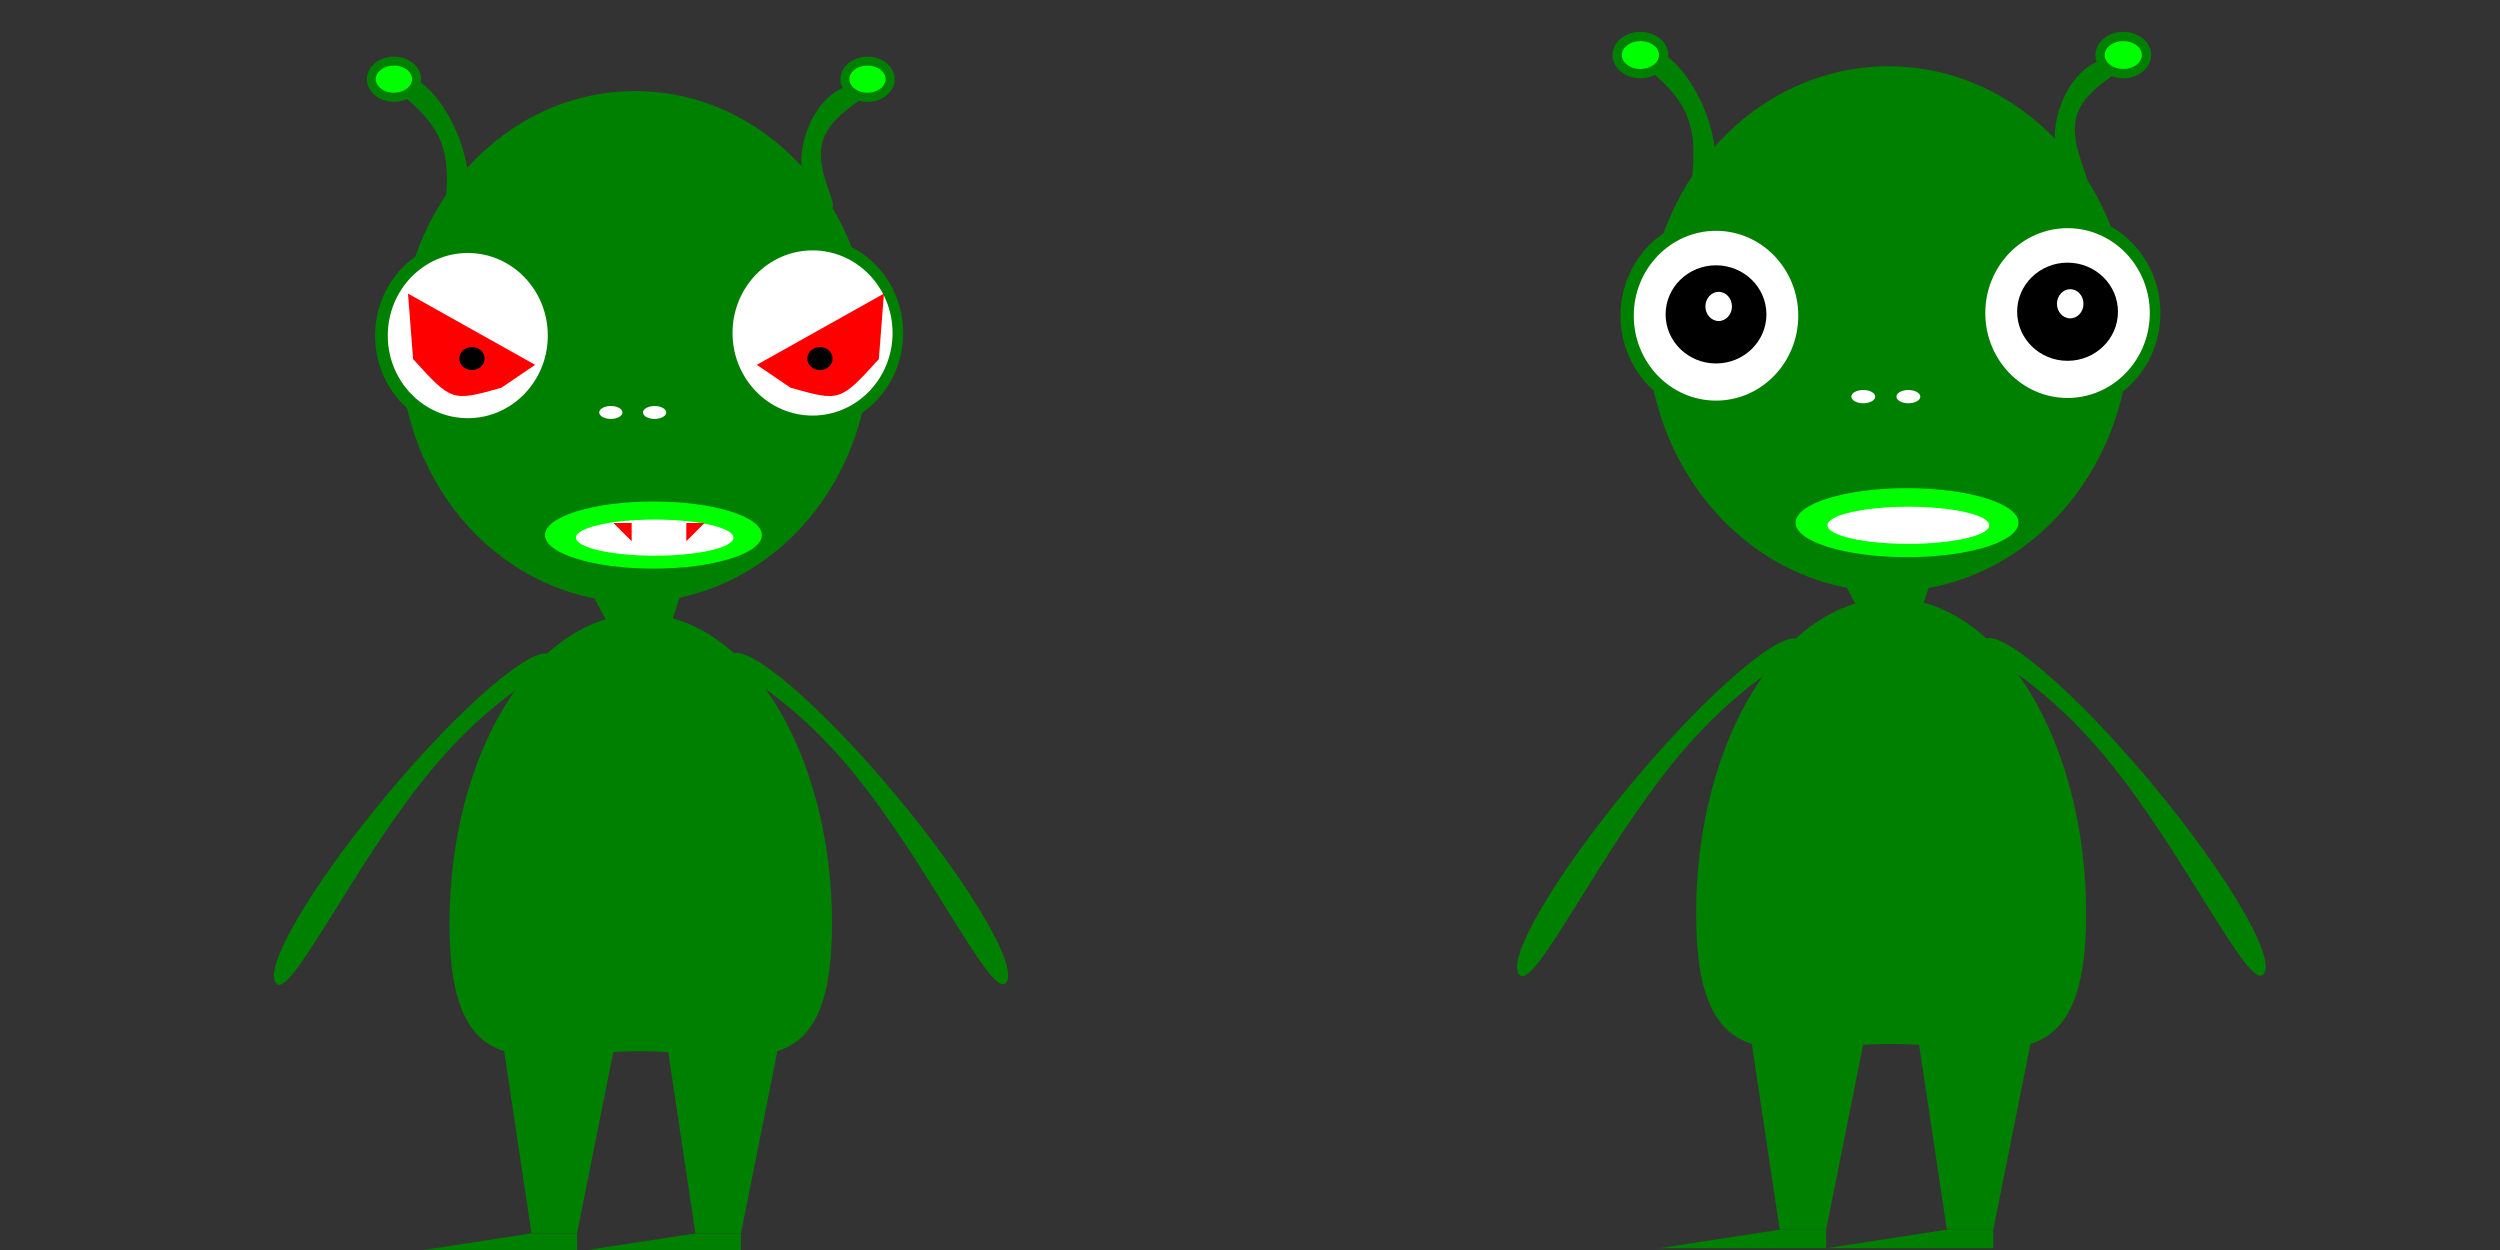 <?xml version="1.0" encoding="UTF-8" standalone="no"?>
<!-- Created with Inkscape (http://www.inkscape.org/) -->

<svg
   xmlns:dc="http://purl.org/dc/elements/1.1/"
   xmlns:cc="http://creativecommons.org/ns#"
   xmlns:rdf="http://www.w3.org/1999/02/22-rdf-syntax-ns#"
   xmlns:svg="http://www.w3.org/2000/svg"
   xmlns="http://www.w3.org/2000/svg"
   xmlns:sodipodi="http://sodipodi.sourceforge.net/DTD/sodipodi-0.dtd"
   xmlns:inkscape="http://www.inkscape.org/namespaces/inkscape"
   width="140"
   height="70"
   id="svg2"
   version="1.1"
   inkscape:version="0.48.5 r10040"
   sodipodi:docname="aliens.svg"
   inkscape:export-filename="C:\Users\Alex\Desktop\inkscapestuff\Inkscape 1 - Circles\aliens.png"
   inkscape:export-xdpi="90"
   inkscape:export-ydpi="90">
  <rect width="100%" height="100%" fill="#333333" stroke="none"/>
  <defs
     id="defs4" />
  <sodipodi:namedview
     id="base"
     pagecolor="#ffffff"
     bordercolor="#666666"
     borderopacity="1.0"
     inkscape:pageopacity="0.0"
     inkscape:pageshadow="2"
     inkscape:zoom="4"
     inkscape:cx="34.106869"
     inkscape:cy="6.6653428"
     inkscape:document-units="px"
     inkscape:current-layer="layer1"
     showgrid="true"
     inkscape:window-width="1920"
     inkscape:window-height="1017"
     inkscape:window-x="-8"
     inkscape:window-y="-8"
     inkscape:window-maximized="1"
     showborder="true"
     fit-margin-top="0"
     fit-margin-left="0"
     fit-margin-right="0"
     fit-margin-bottom="0"
     objecttolerance="1"
     guidetolerance="1"
     gridtolerance="1">
    <inkscape:grid
       type="xygrid"
       id="grid3108"
       empspacing="5"
       visible="true"
       enabled="true"
       snapvisiblegridlinesonly="true"
       originx="0px"
       originy="0px"
       spacingx="70px"
       spacingy="70px" />
  </sodipodi:namedview>
  <g
     inkscape:label="Layer 1"
     inkscape:groupmode="layer"
     id="layer1"
     transform="translate(-365.091,-288.3)">
    <g
       id="g3012"
       transform="matrix(0.816,0,0,0.816,82.513,66.016)">
      <path
         transform="matrix(0.062,0,0,0.062,364.378,267.795)"
         d="m 671.429,458.076 c 0,156.218 -116.406,282.857 -260,282.857 -143.594,0 -260,-126.639 -260,-282.857 0,-156.218 116.406,-282.857 260,-282.857 143.594,0 260,126.639 260,282.857 z"
         sodipodi:ry="282.85715"
         sodipodi:rx="260"
         sodipodi:cy="458.07648"
         sodipodi:cx="411.42856"
         id="path3031"
         style="fill:#008000"
         sodipodi:type="arc" />
      <path
         transform="matrix(0.062,0,0,0.062,369.735,285.116)"
         d="m 240,166.648 c 0,58.384 -45.411,105.714 -101.429,105.714 -56.017,0 -101.429,-47.33 -101.429,-105.714 0,-58.384 45.411,-105.714 101.429,-105.714 C 194.589,60.934 240,108.264 240,166.648 z"
         sodipodi:ry="105.71429"
         sodipodi:rx="101.42857"
         sodipodi:cy="166.6479"
         sodipodi:cx="138.57143"
         id="path3033"
         style="fill:#008000"
         sodipodi:type="arc" />
      <path
         transform="matrix(0.062,0,0,0.062,367.771,283.688)"
         d="m 260,189.505 c 0,50.495 -39.655,91.429 -88.571,91.429 -48.917,0 -88.571,-40.934 -88.571,-91.429 0,-50.495 39.655,-91.429 88.571,-91.429 48.917,0 88.571,40.934 88.571,91.429 z"
         sodipodi:ry="91.428574"
         sodipodi:rx="88.571426"
         sodipodi:cy="189.50504"
         sodipodi:cx="171.42857"
         id="path3037"
         style="fill:#ffffff"
         sodipodi:type="arc" />
      <path
         transform="matrix(0.062,0,0,0.062,393.396,284.938)"
         d="m 240,166.648 c 0,58.384 -45.411,105.714 -101.429,105.714 -56.017,0 -101.429,-47.33 -101.429,-105.714 0,-58.384 45.411,-105.714 101.429,-105.714 C 194.589,60.934 240,108.264 240,166.648 z"
         sodipodi:ry="105.71429"
         sodipodi:rx="101.42857"
         sodipodi:cy="166.6479"
         sodipodi:cx="138.57143"
         id="path3033-7"
         style="fill:#008000"
         sodipodi:type="arc" />
      <path
         transform="matrix(0.062,0,0,0.062,391.431,283.509)"
         d="m 260,189.505 c 0,50.495 -39.655,91.429 -88.571,91.429 -48.917,0 -88.571,-40.934 -88.571,-91.429 0,-50.495 39.655,-91.429 88.571,-91.429 48.917,0 88.571,40.934 88.571,91.429 z"
         sodipodi:ry="91.428574"
         sodipodi:rx="88.571426"
         sodipodi:cy="189.50504"
         sodipodi:cx="171.42857"
         id="path3037-4"
         style="fill:#ffffff"
         sodipodi:type="arc" />
      <path
         transform="matrix(0.062,0,0,0.062,365.985,267.795)"
         d="m 525.714,666.648 c 0,20.513 -53.726,37.143 -120,37.143 -66.274,0 -120,-16.629 -120,-37.143 0,-20.513 53.726,-37.143 120,-37.143 66.274,0 120,16.629 120,37.143 z"
         sodipodi:ry="37.142857"
         sodipodi:rx="120"
         sodipodi:cy="666.64789"
         sodipodi:cx="405.71429"
         id="path3085"
         style="fill:#00ff00"
         sodipodi:type="arc" />
      <path
         transform="matrix(0.062,0,0,0.062,365.985,267.795)"
         d="m 494.286,669.505 c 0,11.046 -39.015,20 -87.143,20 -48.128,0 -87.143,-8.954 -87.143,-20 0,-11.046 39.015,-20 87.143,-20 48.128,0 87.143,8.954 87.143,20 z"
         sodipodi:ry="20"
         sodipodi:rx="87.14286"
         sodipodi:cy="669.50507"
         sodipodi:cx="407.14285"
         id="path3093"
         style="fill:#ffffff"
         sodipodi:type="arc" />
      <path
         transform="matrix(0.062,0,0,0.062,365.985,267.795)"
         d="m 371.429,530.934 c 0,3.945 -5.756,7.143 -12.857,7.143 -7.101,0 -12.857,-3.198 -12.857,-7.143 0,-3.945 5.756,-7.143 12.857,-7.143 7.101,0 12.857,3.198 12.857,7.143 z"
         sodipodi:ry="7.1428571"
         sodipodi:rx="12.857142"
         sodipodi:cy="530.93359"
         sodipodi:cx="358.57144"
         id="path3095"
         style="fill:#ffffff"
         sodipodi:type="arc" />
      <path
         transform="matrix(0.062,0,0,0.062,365.092,267.973)"
         d="m 434.286,528.076 c 0,3.945 -5.756,7.143 -12.857,7.143 -7.101,0 -12.857,-3.198 -12.857,-7.143 0,-3.945 5.756,-7.143 12.857,-7.143 7.101,0 12.857,3.198 12.857,7.143 z"
         sodipodi:ry="7.1428571"
         sodipodi:rx="12.857142"
         sodipodi:cy="528.07648"
         sodipodi:cx="421.42856"
         id="path3097"
         style="fill:#ffffff"
         sodipodi:type="arc" />
      <path
         sodipodi:nodetypes="ccccc"
         inkscape:connector-curvature="0"
         id="rect3099"
         d="m 387.056,313.389 5.893,0 -1.071,3.214 -3.036,0.179 z"
         style="fill:#008000" />
      <path
         sodipodi:nodetypes="sssss"
         inkscape:connector-curvature="0"
         id="path3127"
         d="m 403.396,335.8 c 0,11.736 -5.876,8.75 -13.125,8.75 -7.249,0 -13.125,2.986 -13.125,-8.75 0,-11.736 5.876,-21.25 13.125,-21.25 7.249,0 13.125,9.514 13.125,21.25 z"
         style="fill:#008000" />
      <path
         sodipodi:nodetypes="sssss"
         inkscape:connector-curvature="0"
         id="path3132"
         d="m 377.675,281.57 c 1.125,2.71 1.004,5.336 -0.271,5.865 -1.275,0.53 0.242,-2.676 -0.883,-5.386 -1.125,-2.71 -4.467,-3.897 -3.192,-4.427 1.275,-0.53 3.221,1.238 4.346,3.947 z"
         style="fill:#008000" />
      <path
         transform="matrix(0.062,0,0,0.062,365.896,260.027)"
         d="m 150,287.36 c 0,13.807 -13.431,25 -30,25 -16.569,0 -30,-11.193 -30,-25 0,-13.807 13.431,-25 30,-25 16.569,0 30,11.193 30,25 z"
         sodipodi:ry="25"
         sodipodi:rx="30"
         sodipodi:cy="287.35999"
         sodipodi:cx="120"
         id="path3135"
         style="fill:#008000"
         sodipodi:type="arc" />
      <path
         transform="matrix(0.062,0,0,0.062,365.271,259.402)"
         d="m 150,297.36 c 0,8.284 -8.954,15 -20,15 -11.046,0 -20,-6.716 -20,-15 0,-8.284 8.954,-15 20,-15 11.046,0 20,6.716 20,15 z"
         sodipodi:ry="15"
         sodipodi:rx="20"
         sodipodi:cy="297.35999"
         sodipodi:cx="130"
         id="path3139"
         style="fill:#00ff00"
         sodipodi:type="arc" />
      <path
         sodipodi:nodetypes="sssss"
         inkscape:connector-curvature="0"
         id="path3141"
         d="m 402.771,282.05 c -0.718,2.307 1.676,5.103 0.193,4.642 -1.483,-0.461 -2.104,-2.706 -1.386,-5.013 0.718,-2.307 2.502,-3.804 3.985,-3.342 1.483,0.461 -2.074,1.406 -2.791,3.714 z"
         style="fill:#008000" />
      <path
         d="m 150,287.36 c 0,13.807 -13.431,25 -30,25 -16.569,0 -30,-11.193 -30,-25 0,-13.807 13.431,-25 30,-25 16.569,0 30,11.193 30,25 z"
         sodipodi:ry="25"
         sodipodi:rx="30"
         sodipodi:cy="287.35999"
         sodipodi:cx="120"
         id="path3135-4"
         style="fill:#008000"
         sodipodi:type="arc"
         transform="matrix(0.062,0,0,0.062,398.396,260.027)" />
      <path
         transform="matrix(0.062,0,0,0.062,397.771,259.402)"
         d="m 150,297.36 c 0,8.284 -8.954,15 -20,15 -11.046,0 -20,-6.716 -20,-15 0,-8.284 8.954,-15 20,-15 11.046,0 20,6.716 20,15 z"
         sodipodi:ry="15"
         sodipodi:rx="20"
         sodipodi:cy="297.35999"
         sodipodi:cx="130"
         id="path3139-8"
         style="fill:#00ff00"
         sodipodi:type="arc" />
      <path
         sodipodi:nodetypes="ccccc"
         inkscape:connector-curvature="0"
         id="rect3167"
         d="m 380.896,344.55 7.5,0 -2.5,12.5 -3.125,0 z"
         style="fill:#008000" />
      <path
         sodipodi:nodetypes="ccccc"
         inkscape:connector-curvature="0"
         id="rect3167-8"
         d="m 392.146,344.55 7.5,0 -2.5,12.5 -3.125,0 z"
         style="fill:#008000" />
      <path
         sodipodi:nodetypes="ccccc"
         inkscape:connector-curvature="0"
         id="rect3188"
         d="m 382.771,357.05 3.125,0 0,1.25 -11.25,0 z"
         style="fill:#008000" />
      <path
         sodipodi:nodetypes="ccccc"
         inkscape:connector-curvature="0"
         id="rect3188-2"
         d="m 394.021,357.05 3.125,0 0,1.25 -11.25,0 z"
         style="fill:#008000" />
      <path
         sodipodi:nodetypes="sssss"
         inkscape:connector-curvature="0"
         id="path3213"
         d="m 384.095,317.368 c 1.061,0.884 -2.97,1.61 -8.163,7.841 -5.194,6.231 -9.584,15.607 -10.644,14.723 -1.061,-0.884 2.29,-6.652 7.483,-12.883 5.194,-6.231 10.264,-10.566 11.324,-9.682 z"
         style="fill:#008000" />
      <path
         sodipodi:nodetypes="sssss"
         inkscape:connector-curvature="0"
         id="path3213-4"
         d="m 396.483,317.333 c -1.061,0.884 2.97,1.61 8.163,7.841 5.194,6.231 9.584,15.607 10.644,14.723 1.061,-0.884 -2.29,-6.652 -7.483,-12.883 -5.194,-6.231 -10.264,-10.566 -11.324,-9.682 z"
         style="fill:#008000" />
      <path
         sodipodi:nodetypes="ccccc"
         inkscape:connector-curvature="0"
         id="rect3263"
         d="m 374.298,292.556 8.724,4.888 -2.313,1.57 c -3.403,0.959 -3.403,0.959 -6.063,-1.965 z"
         style="fill:#ff0000" />
      <path
         transform="matrix(0.016,0,0,0.015,376.356,294.451)"
         d="m 200,170.934 c 0,29.192 -24.305,52.857 -54.286,52.857 -29.981,0 -54.286,-23.665 -54.286,-52.857 0,-29.192 24.305,-52.857 54.286,-52.857 29.981,0 54.286,23.665 54.286,52.857 z"
         sodipodi:ry="52.857143"
         sodipodi:rx="54.285713"
         sodipodi:cy="170.93361"
         sodipodi:cx="145.71428"
         id="path3041"
         style="fill:#000000"
         sodipodi:type="arc" />
      <path
         sodipodi:nodetypes="ccccc"
         inkscape:connector-curvature="0"
         id="rect3263-5"
         d="m 406.958,292.556 -8.724,4.888 2.313,1.57 c 3.403,0.959 3.403,0.959 6.063,-1.965 z"
         style="fill:#ff0000" />
      <path
         transform="matrix(-0.016,0,0,0.015,404.899,294.451)"
         d="m 200,170.934 c 0,29.192 -24.305,52.857 -54.286,52.857 -29.981,0 -54.286,-23.665 -54.286,-52.857 0,-29.192 24.305,-52.857 54.286,-52.857 29.981,0 54.286,23.665 54.286,52.857 z"
         sodipodi:ry="52.857143"
         sodipodi:rx="54.285713"
         sodipodi:cy="170.93361"
         sodipodi:cx="145.71428"
         id="path3041-5"
         style="fill:#000000"
         sodipodi:type="arc" />
      <path
         sodipodi:nodetypes="ccccc"
         inkscape:connector-curvature="0"
         id="rect3287"
         d="m 393.396,308.3 1.25,0 -1.25,1.25 0,0 z"
         style="fill:#ff0000" />
      <path
         sodipodi:nodetypes="ccccc"
         inkscape:connector-curvature="0"
         id="rect3287-1"
         d="m 389.646,308.3 -1.25,0 1.25,1.25 0,0 z"
         style="fill:#ff0000" />
    </g>
    <g
       id="g3010"
       transform="matrix(0.052,0,0,0.052,450.714,307.64)">
      <path
         transform="translate(-24.286,-475.714)"
         d="m 671.429,458.076 c 0,156.218 -116.406,282.857 -260,282.857 -143.594,0 -260,-126.639 -260,-282.857 0,-156.218 116.406,-282.857 260,-282.857 143.594,0 260,126.639 260,282.857 z"
         sodipodi:ry="282.85715"
         sodipodi:rx="260"
         sodipodi:cy="458.07648"
         sodipodi:cx="411.42856"
         id="path3031-1"
         style="fill:#008000"
         sodipodi:type="arc" />
      <path
         transform="translate(61.429,-198.571)"
         d="m 240,166.648 c 0,58.384 -45.411,105.714 -101.429,105.714 -56.017,0 -101.429,-47.33 -101.429,-105.714 0,-58.384 45.411,-105.714 101.429,-105.714 C 194.589,60.934 240,108.264 240,166.648 z"
         sodipodi:ry="105.71429"
         sodipodi:rx="101.42857"
         sodipodi:cy="166.6479"
         sodipodi:cx="138.57143"
         id="path3033-74"
         style="fill:#008000"
         sodipodi:type="arc" />
      <path
         transform="translate(30,-221.429)"
         d="m 260,189.505 c 0,50.495 -39.655,91.429 -88.571,91.429 -48.917,0 -88.571,-40.934 -88.571,-91.429 0,-50.495 39.655,-91.429 88.571,-91.429 48.917,0 88.571,40.934 88.571,91.429 z"
         sodipodi:ry="91.428574"
         sodipodi:rx="88.571426"
         sodipodi:cy="189.50504"
         sodipodi:cx="171.42857"
         id="path3037-0"
         style="fill:#ffffff"
         sodipodi:type="arc" />
      <path
         transform="translate(55.714,-204.286)"
         d="m 200,170.934 c 0,29.192 -24.305,52.857 -54.286,52.857 -29.981,0 -54.286,-23.665 -54.286,-52.857 0,-29.192 24.305,-52.857 54.286,-52.857 29.981,0 54.286,23.665 54.286,52.857 z"
         sodipodi:ry="52.857143"
         sodipodi:rx="54.285713"
         sodipodi:cy="170.93361"
         sodipodi:cx="145.71428"
         id="path3041-9"
         style="fill:#000000"
         sodipodi:type="arc" />
      <path
         transform="translate(147.143,-392.857)"
         d="m 71.429,350.934 c 0,8.679 -6.396,15.714 -14.286,15.714 -7.89,0 -14.286,-7.036 -14.286,-15.714 0,-8.679 6.396,-15.714 14.286,-15.714 7.89,0 14.286,7.036 14.286,15.714 z"
         sodipodi:ry="15.714286"
         sodipodi:rx="14.285714"
         sodipodi:cy="350.93362"
         sodipodi:cx="57.142857"
         id="path3043"
         style="fill:#ffffff"
         sodipodi:type="arc" />
      <path
         transform="translate(440,-201.429)"
         d="m 240,166.648 c 0,58.384 -45.411,105.714 -101.429,105.714 -56.017,0 -101.429,-47.33 -101.429,-105.714 0,-58.384 45.411,-105.714 101.429,-105.714 C 194.589,60.934 240,108.264 240,166.648 z"
         sodipodi:ry="105.71429"
         sodipodi:rx="101.42857"
         sodipodi:cy="166.6479"
         sodipodi:cx="138.57143"
         id="path3033-7-4"
         style="fill:#008000"
         sodipodi:type="arc" />
      <path
         transform="translate(408.571,-224.286)"
         d="m 260,189.505 c 0,50.495 -39.655,91.429 -88.571,91.429 -48.917,0 -88.571,-40.934 -88.571,-91.429 0,-50.495 39.655,-91.429 88.571,-91.429 48.917,0 88.571,40.934 88.571,91.429 z"
         sodipodi:ry="91.428574"
         sodipodi:rx="88.571426"
         sodipodi:cy="189.50504"
         sodipodi:cx="171.42857"
         id="path3037-4-8"
         style="fill:#ffffff"
         sodipodi:type="arc" />
      <path
         transform="translate(434.286,-207.143)"
         d="m 200,170.934 c 0,29.192 -24.305,52.857 -54.286,52.857 -29.981,0 -54.286,-23.665 -54.286,-52.857 0,-29.192 24.305,-52.857 54.286,-52.857 29.981,0 54.286,23.665 54.286,52.857 z"
         sodipodi:ry="52.857143"
         sodipodi:rx="54.285713"
         sodipodi:cy="170.93361"
         sodipodi:cx="145.71428"
         id="path3041-0"
         style="fill:#000000"
         sodipodi:type="arc" />
      <path
         transform="translate(525.714,-395.714)"
         d="m 71.429,350.934 c 0,8.679 -6.396,15.714 -14.286,15.714 -7.89,0 -14.286,-7.036 -14.286,-15.714 0,-8.679 6.396,-15.714 14.286,-15.714 7.89,0 14.286,7.036 14.286,15.714 z"
         sodipodi:ry="15.714286"
         sodipodi:rx="14.285714"
         sodipodi:cy="350.93362"
         sodipodi:cx="57.142857"
         id="path3043-9"
         style="fill:#ffffff"
         sodipodi:type="arc" />
      <path
         transform="translate(1.429,-475.714)"
         d="m 525.714,666.648 c 0,20.513 -53.726,37.143 -120,37.143 -66.274,0 -120,-16.629 -120,-37.143 0,-20.513 53.726,-37.143 120,-37.143 66.274,0 120,16.629 120,37.143 z"
         sodipodi:ry="37.142857"
         sodipodi:rx="120"
         sodipodi:cy="666.64789"
         sodipodi:cx="405.71429"
         id="path3085-8"
         style="fill:#00ff00"
         sodipodi:type="arc" />
      <path
         transform="translate(1.429,-475.714)"
         d="m 494.286,669.505 c 0,11.046 -39.015,20 -87.143,20 -48.128,0 -87.143,-8.954 -87.143,-20 0,-11.046 39.015,-20 87.143,-20 48.128,0 87.143,8.954 87.143,20 z"
         sodipodi:ry="20"
         sodipodi:rx="87.14286"
         sodipodi:cy="669.50507"
         sodipodi:cx="407.14285"
         id="path3093-2"
         style="fill:#ffffff"
         sodipodi:type="arc" />
      <path
         transform="translate(1.429,-475.714)"
         d="m 371.429,530.934 c 0,3.945 -5.756,7.143 -12.857,7.143 -7.101,0 -12.857,-3.198 -12.857,-7.143 0,-3.945 5.756,-7.143 12.857,-7.143 7.101,0 12.857,3.198 12.857,7.143 z"
         sodipodi:ry="7.1428571"
         sodipodi:rx="12.857142"
         sodipodi:cy="530.93359"
         sodipodi:cx="358.57144"
         id="path3095-4"
         style="fill:#ffffff"
         sodipodi:type="arc" />
      <path
         transform="translate(-12.857,-472.857)"
         d="m 434.286,528.076 c 0,3.945 -5.756,7.143 -12.857,7.143 -7.101,0 -12.857,-3.198 -12.857,-7.143 0,-3.945 5.756,-7.143 12.857,-7.143 7.101,0 12.857,3.198 12.857,7.143 z"
         sodipodi:ry="7.1428571"
         sodipodi:rx="12.857142"
         sodipodi:cy="528.07648"
         sodipodi:cx="421.42856"
         id="path3097-5"
         style="fill:#ffffff"
         sodipodi:type="arc" />
      <path
         sodipodi:nodetypes="ccccc"
         inkscape:connector-curvature="0"
         id="rect3099-5"
         d="m 338.571,253.791 94.286,0 -17.143,51.429 -48.571,2.857 z"
         style="fill:#008000" />
      <path
         sodipodi:nodetypes="sssss"
         inkscape:connector-curvature="0"
         id="path3127-1"
         d="m 620,1252.36 c 0,187.777 -94.02,140 -210,140 -115.98,0 -210,47.777 -210,-140 0,-187.777 94.02,-340 210,-340 115.98,0 210,152.223 210,340 z"
         style="fill:#008000"
         transform="translate(-20,-639.998)" />
      <path
         sodipodi:nodetypes="sssss"
         inkscape:connector-curvature="0"
         id="path3132-7"
         d="m 188.471,-255.309 c 18.005,43.354 16.061,85.368 -4.341,93.841 -20.402,8.473 3.875,-42.816 -14.13,-86.17 -18.005,-43.354 -71.473,-62.356 -51.071,-70.829 20.402,-8.473 51.537,19.804 69.542,63.158 z"
         style="fill:#008000" />
      <path
         transform="translate(0,-599.998)"
         d="m 150,287.36 c 0,13.807 -13.431,25 -30,25 -16.569,0 -30,-11.193 -30,-25 0,-13.807 13.431,-25 30,-25 16.569,0 30,11.193 30,25 z"
         sodipodi:ry="25"
         sodipodi:rx="30"
         sodipodi:cy="287.35999"
         sodipodi:cx="120"
         id="path3135-1"
         style="fill:#008000"
         sodipodi:type="arc" />
      <path
         transform="translate(-10,-609.998)"
         d="m 150,297.36 c 0,8.284 -8.954,15 -20,15 -11.046,0 -20,-6.716 -20,-15 0,-8.284 8.954,-15 20,-15 11.046,0 20,6.716 20,15 z"
         sodipodi:ry="15"
         sodipodi:rx="20"
         sodipodi:cy="297.35999"
         sodipodi:cx="130"
         id="path3139-1"
         style="fill:#00ff00"
         sodipodi:type="arc" />
      <path
         sodipodi:nodetypes="sssss"
         inkscape:connector-curvature="0"
         id="path3141-5"
         d="m 590,-247.638 c -11.481,36.916 26.815,81.647 3.083,74.266 -23.732,-7.381 -33.662,-43.29 -22.181,-80.206 11.481,-36.916 40.027,-60.858 63.758,-53.478 23.732,7.381 -33.18,22.502 -44.661,59.417 z"
         style="fill:#008000" />
      <path
         d="m 150,287.36 c 0,13.807 -13.431,25 -30,25 -16.569,0 -30,-11.193 -30,-25 0,-13.807 13.431,-25 30,-25 16.569,0 30,11.193 30,25 z"
         sodipodi:ry="25"
         sodipodi:rx="30"
         sodipodi:cy="287.35999"
         sodipodi:cx="120"
         id="path3135-4-2"
         style="fill:#008000"
         sodipodi:type="arc"
         transform="translate(520,-599.998)" />
      <path
         transform="translate(510,-609.998)"
         d="m 150,297.36 c 0,8.284 -8.954,15 -20,15 -11.046,0 -20,-6.716 -20,-15 0,-8.284 8.954,-15 20,-15 11.046,0 20,6.716 20,15 z"
         sodipodi:ry="15"
         sodipodi:rx="20"
         sodipodi:cy="297.35999"
         sodipodi:cx="130"
         id="path3139-8-7"
         style="fill:#00ff00"
         sodipodi:type="arc" />
      <path
         sodipodi:nodetypes="ccccc"
         inkscape:connector-curvature="0"
         id="rect3167-6"
         d="m 240,752.362 120,0 -40,200 -50,0 z"
         style="fill:#008000" />
      <path
         sodipodi:nodetypes="ccccc"
         inkscape:connector-curvature="0"
         id="rect3167-8-1"
         d="m 420,752.362 120,0 -40,200 -50,0 z"
         style="fill:#008000" />
      <path
         sodipodi:nodetypes="ccccc"
         inkscape:connector-curvature="0"
         id="rect3188-4"
         d="m 270,1552.36 50,0 0,20 -180,0 z"
         style="fill:#008000"
         transform="translate(0,-599.998)" />
      <path
         sodipodi:nodetypes="ccccc"
         inkscape:connector-curvature="0"
         id="rect3188-2-2"
         d="m 450,952.362 50,0 0,20 -180,0 z"
         style="fill:#008000" />
      <path
         sodipodi:nodetypes="sssss"
         inkscape:connector-curvature="0"
         id="path3213-3"
         d="m 291.187,317.455 c 16.97,14.144 -47.512,25.767 -130.609,125.464 C 77.48,542.616 7.236,692.634 -9.734,678.49 -26.704,664.346 26.903,572.059 110,472.362 193.097,372.665 274.217,303.31 291.187,317.455 z"
         style="fill:#008000" />
      <path
         sodipodi:nodetypes="sssss"
         inkscape:connector-curvature="0"
         id="path3213-4-2"
         d="M 489.391,316.898 C 472.421,331.042 536.903,342.665 620,442.362 703.097,542.059 773.341,692.078 790.311,677.934 807.281,663.79 753.674,571.503 670.577,471.806 587.48,372.109 506.36,302.754 489.391,316.898 z"
         style="fill:#008000" />
    </g>
  </g>
</svg>
